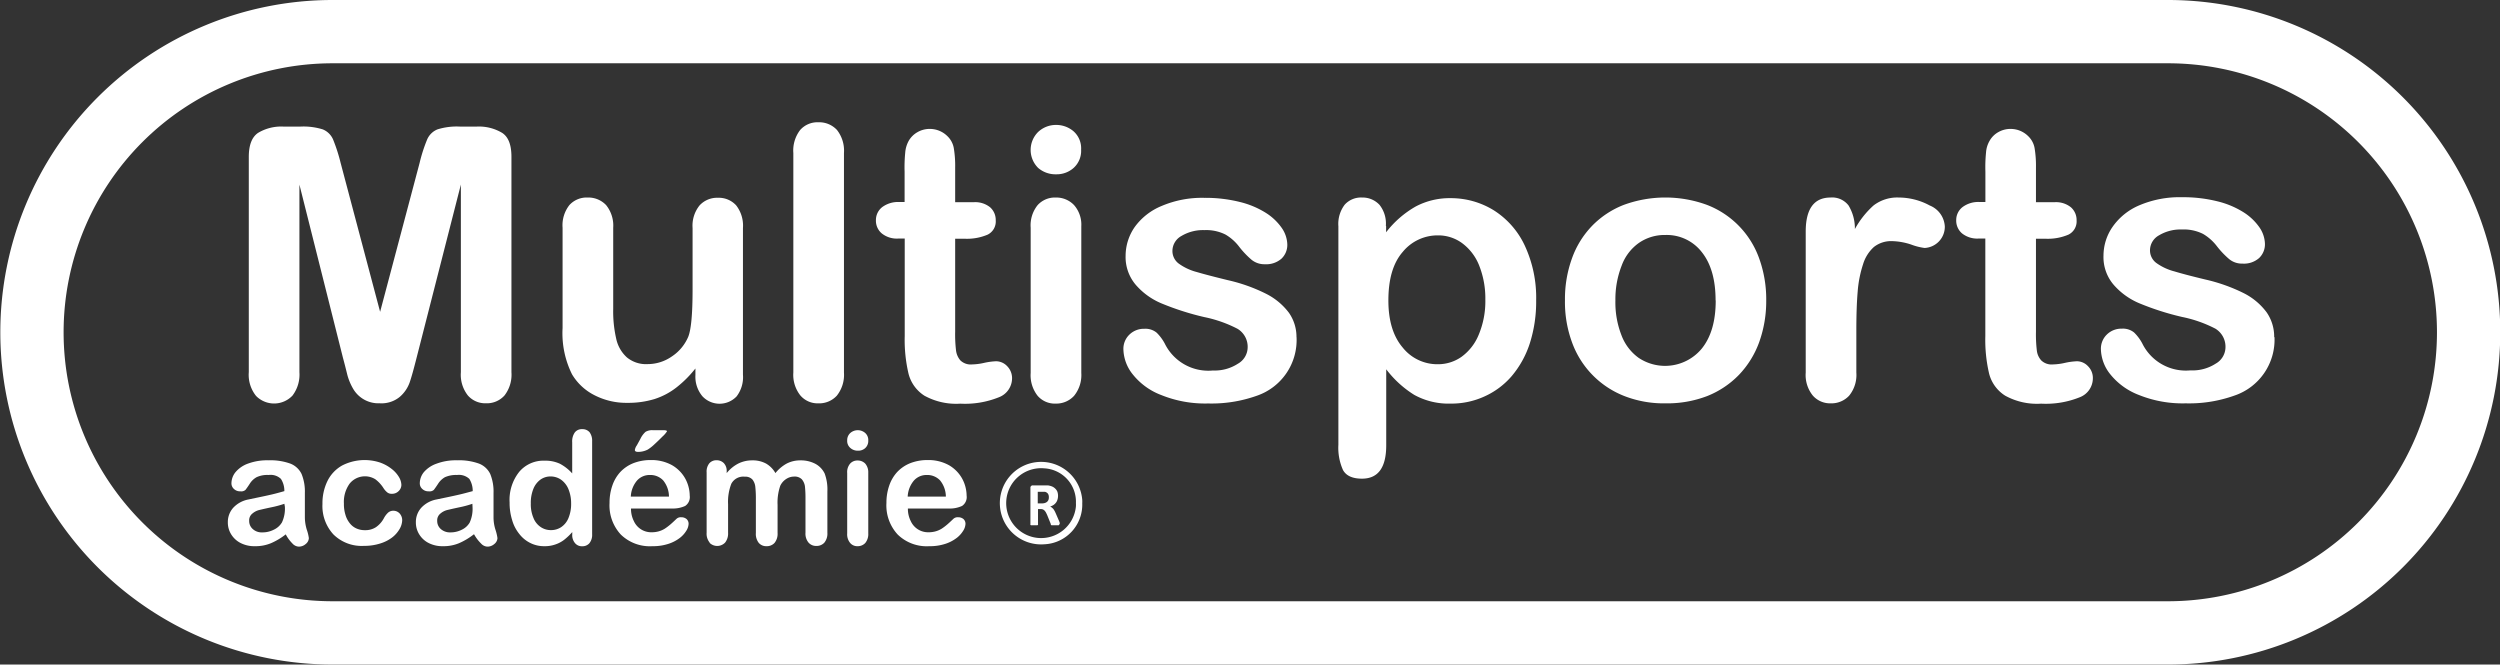 <svg id="Calque_1" data-name="Calque 1" xmlns="http://www.w3.org/2000/svg" viewBox="0 0 395.01 105"><rect x="0" y="0" width="395.01" height="105" fill="#333333" stroke="none"/><g id="Rectangle_5" data-name="Rectangle 5"><path id="Tracé_138" data-name="Tracé 138" d="M153,368.46H443A52.5,52.5,0,0,1,495.46,421v0h0a52.5,52.5,0,0,1-52.5,52.5H153A52.5,52.5,0,0,1,100.45,421h0a52.49,52.49,0,0,1,52.46-52.54Z" transform="translate(-100.45 -368.46)" style="fill:none"/><path id="Tracé_139" data-name="Tracé 139" d="M443,473.46H153a52.5,52.5,0,0,1,0-105H443a52.5,52.5,0,0,1,0,105Zm-290-95a42.5,42.5,0,0,0,0,85H443a42.5,42.5,0,0,0,0-85Z" transform="translate(-100.45 -368.46)" style="fill:#fff"/></g><g id="Multisports"><g id="Groupe_19" data-name="Groupe 19"><path id="Tracé_140" data-name="Tracé 140" d="M154.64,425l-6.88-27.37v29.65a5.47,5.47,0,0,1-1.1,3.69,4,4,0,0,1-5.66.14l-.13-.14a5.33,5.33,0,0,1-1.11-3.71v-34c0-1.88.49-3.14,1.46-3.8a7.09,7.09,0,0,1,4-1h2.69a10.32,10.32,0,0,1,3.53.44,3,3,0,0,1,1.63,1.58,26.88,26.88,0,0,1,1.2,3.72l6.24,23.53,6.24-23.53a24.43,24.43,0,0,1,1.2-3.72,3,3,0,0,1,1.63-1.58,10.26,10.26,0,0,1,3.53-.44h2.69a7.13,7.13,0,0,1,4,1c1,.66,1.46,1.92,1.46,3.8v34a5.37,5.37,0,0,1-1.1,3.69,3.74,3.74,0,0,1-2.94,1.23,3.64,3.64,0,0,1-2.84-1.23,5.28,5.28,0,0,1-1.11-3.69V397.62l-7,27.38c-.45,1.77-.81,3.08-1.1,3.91a5.38,5.38,0,0,1-1.57,2.27,4.54,4.54,0,0,1-3.16,1,4.62,4.62,0,0,1-4.22-2.34,8.8,8.8,0,0,1-.92-2.27C155.1,426.75,154.88,425.88,154.64,425Z" transform="translate(-100.45 -368.46)" style="fill:#fff"/><path id="Tracé_141" data-name="Tracé 141" d="M210.33,427.68v-1a17.74,17.74,0,0,1-3,3,11.17,11.17,0,0,1-3.46,1.83,14.15,14.15,0,0,1-4.28.6,11,11,0,0,1-5.2-1.2,8.67,8.67,0,0,1-3.56-3.31,14.59,14.59,0,0,1-1.49-7.32V404.45a5.16,5.16,0,0,1,1.08-3.59,3.69,3.69,0,0,1,2.87-1.19,3.86,3.86,0,0,1,2.93,1.2,5.15,5.15,0,0,1,1.12,3.58v12.8a19.28,19.28,0,0,0,.46,4.67,5.55,5.55,0,0,0,1.69,3,4.74,4.74,0,0,0,3.3,1.07,6.66,6.66,0,0,0,3.8-1.2,7,7,0,0,0,2.61-3.13q.68-1.71.68-7.45v-9.72a5.1,5.1,0,0,1,1.11-3.58,3.76,3.76,0,0,1,2.9-1.2,3.72,3.72,0,0,1,2.87,1.19,5.21,5.21,0,0,1,1.08,3.59v23.17a5,5,0,0,1-1,3.43,3.71,3.71,0,0,1-5.39,0,4.8,4.8,0,0,1-1.12-3.37Z" transform="translate(-100.45 -368.46)" style="fill:#fff"/><path id="Tracé_142" data-name="Tracé 142" d="M225.8,427.33V392.64a5.32,5.32,0,0,1,1.07-3.63,3.64,3.64,0,0,1,2.89-1.23,3.83,3.83,0,0,1,2.93,1.21,5.29,5.29,0,0,1,1.11,3.65v34.69a5.27,5.27,0,0,1-1.13,3.65,3.77,3.77,0,0,1-2.91,1.21,3.59,3.59,0,0,1-2.86-1.26,5.24,5.24,0,0,1-1.1-3.6Z" transform="translate(-100.45 -368.46)" style="fill:#fff"/><path id="Tracé_143" data-name="Tracé 143" d="M242.5,400.38h.88v-4.81a23.14,23.14,0,0,1,.1-3,4.52,4.52,0,0,1,.57-1.89,3.67,3.67,0,0,1,1.35-1.33,3.86,3.86,0,0,1,2-.52,3.94,3.94,0,0,1,2.75,1.15,3.44,3.44,0,0,1,1,1.86,17.18,17.18,0,0,1,.22,3.12v5.45h2.93a3.74,3.74,0,0,1,2.59.8,2.68,2.68,0,0,1,.89,2.07,2.32,2.32,0,0,1-1.27,2.25,8.33,8.33,0,0,1-3.65.65h-1.49v14.7a21.43,21.43,0,0,0,.13,2.89,2.92,2.92,0,0,0,.7,1.64,2.35,2.35,0,0,0,1.86.63,9.52,9.52,0,0,0,1.91-.25,10.64,10.64,0,0,1,1.87-.25,2.43,2.43,0,0,1,1.75.78,2.69,2.69,0,0,1,.77,1.92,3.22,3.22,0,0,1-2.11,3,14.3,14.3,0,0,1-6.06,1,10.39,10.39,0,0,1-5.68-1.26A5.82,5.82,0,0,1,244,427.5a23.36,23.36,0,0,1-.6-5.95v-15.4h-1a3.79,3.79,0,0,1-2.64-.82,2.62,2.62,0,0,1-.91-2.08,2.58,2.58,0,0,1,1-2.07,4.2,4.2,0,0,1,2.68-.8Z" transform="translate(-100.45 -368.46)" style="fill:#fff"/><path id="Tracé_144" data-name="Tracé 144" d="M267.35,396a4.19,4.19,0,0,1-2.86-1,4,4,0,0,1,0-5.7,4.1,4.1,0,0,1,2.83-1.1,4.22,4.22,0,0,1,2.75,1,3.59,3.59,0,0,1,1.2,2.9,3.63,3.63,0,0,1-1.17,2.88A4,4,0,0,1,267.35,396Zm3.95,8.26v23.12a5.21,5.21,0,0,1-1.14,3.62,3.82,3.82,0,0,1-2.9,1.23A3.59,3.59,0,0,1,264.4,431a5.24,5.24,0,0,1-1.1-3.6V404.45a5.1,5.1,0,0,1,1.1-3.58,3.68,3.68,0,0,1,2.86-1.2,3.88,3.88,0,0,1,2.9,1.2,4.68,4.68,0,0,1,1.14,3.34Z" transform="translate(-100.45 -368.46)" style="fill:#fff"/><path id="Tracé_145" data-name="Tracé 145" d="M305.31,421.73A9.3,9.3,0,0,1,299,431a21.27,21.27,0,0,1-7.66,1.21,18.42,18.42,0,0,1-7.38-1.32,10.5,10.5,0,0,1-4.54-3.29,6.56,6.56,0,0,1-1.47-4,3.11,3.11,0,0,1,.94-2.26,3.26,3.26,0,0,1,2.37-.93,2.79,2.79,0,0,1,1.94.61,7,7,0,0,1,1.29,1.73,7.67,7.67,0,0,0,7.61,4.25,6.72,6.72,0,0,0,3.94-1.07,3,3,0,0,0,1.54-2.45,3.32,3.32,0,0,0-1.6-3.07,20.14,20.14,0,0,0-5.25-1.85,42.85,42.85,0,0,1-6.73-2.15,10.94,10.94,0,0,1-4.14-3,6.77,6.77,0,0,1-1.56-4.54,8,8,0,0,1,1.44-4.54A9.83,9.83,0,0,1,284,401a16.31,16.31,0,0,1,6.76-1.28,22.35,22.35,0,0,1,5.58.65,13.88,13.88,0,0,1,4.13,1.73,8.73,8.73,0,0,1,2.52,2.4,4.79,4.79,0,0,1,.86,2.58,3,3,0,0,1-.92,2.25,3.65,3.65,0,0,1-2.62.88,3.19,3.19,0,0,1-2.1-.7,13.77,13.77,0,0,1-2-2.11,7.37,7.37,0,0,0-2.13-1.88,6.8,6.8,0,0,0-3.34-.7,6.62,6.62,0,0,0-3.61.92,2.71,2.71,0,0,0-1.43,2.3,2.47,2.47,0,0,0,1,2.07,8.5,8.5,0,0,0,2.84,1.33c1.19.35,2.84.78,4.93,1.29a26.33,26.33,0,0,1,6.07,2.17,10.28,10.28,0,0,1,3.58,3,6.64,6.64,0,0,1,1.18,3.83Z" transform="translate(-100.45 -368.46)" style="fill:#fff"/><path id="Tracé_146" data-name="Tracé 146" d="M319.46,404.16v1a15.7,15.7,0,0,1,4.69-4.08,11.45,11.45,0,0,1,5.51-1.31,12.87,12.87,0,0,1,6.8,1.91,13.19,13.19,0,0,1,4.9,5.56,19.49,19.49,0,0,1,1.81,8.67,21.69,21.69,0,0,1-1,6.79,15.3,15.3,0,0,1-2.86,5.18A12.32,12.32,0,0,1,335,431.1a12.53,12.53,0,0,1-5.32,1.13,11.22,11.22,0,0,1-5.76-1.37,16.5,16.5,0,0,1-4.44-4.05v12c0,3.52-1.27,5.28-3.83,5.28-1.51,0-2.5-.46-3-1.36a8.59,8.59,0,0,1-.73-4V404.21a5,5,0,0,1,1-3.41,3.46,3.46,0,0,1,2.73-1.13,3.65,3.65,0,0,1,2.77,1.16,4.76,4.76,0,0,1,1,3.33Zm15.68,11.63a14.08,14.08,0,0,0-1-5.44,8.07,8.07,0,0,0-2.68-3.48,6.37,6.37,0,0,0-3.79-1.22,7.12,7.12,0,0,0-5.58,2.61c-1.52,1.74-2.27,4.29-2.27,7.67,0,3.19.75,5.66,2.25,7.43a7,7,0,0,0,5.6,2.65,6.43,6.43,0,0,0,3.69-1.16,8.07,8.07,0,0,0,2.72-3.47A13.73,13.73,0,0,0,335.14,415.79Z" transform="translate(-100.45 -368.46)" style="fill:#fff"/><path id="Tracé_147" data-name="Tracé 147" d="M379.52,415.93a19.17,19.17,0,0,1-1.11,6.59,14.72,14.72,0,0,1-3.22,5.19,14.38,14.38,0,0,1-5,3.33,17.68,17.68,0,0,1-6.59,1.15,17.17,17.17,0,0,1-6.54-1.17,14.33,14.33,0,0,1-8.24-8.51,18.46,18.46,0,0,1-1.1-6.58,18.88,18.88,0,0,1,1.11-6.65,14.29,14.29,0,0,1,3.19-5.15,14.12,14.12,0,0,1,5-3.3,19.12,19.12,0,0,1,13.13,0,14.15,14.15,0,0,1,8.27,8.5A19,19,0,0,1,379.52,415.93Zm-8,0c0-3.26-.72-5.79-2.16-7.61a7,7,0,0,0-5.78-2.73,7.12,7.12,0,0,0-4.13,1.22,7.54,7.54,0,0,0-2.76,3.59,14.53,14.53,0,0,0-1,5.53,14.26,14.26,0,0,0,.95,5.48,7.75,7.75,0,0,0,2.72,3.59,7.52,7.52,0,0,0,10-1.49c1.46-1.83,2.18-4.35,2.18-7.58Z" transform="translate(-100.45 -368.46)" style="fill:#fff"/><path id="Tracé_148" data-name="Tracé 148" d="M393.76,420.65v6.68a5.17,5.17,0,0,1-1.14,3.65,3.8,3.8,0,0,1-2.9,1.21,3.64,3.64,0,0,1-2.84-1.23,5.17,5.17,0,0,1-1.12-3.63V405.06q0-5.37,3.9-5.39a3.26,3.26,0,0,1,2.87,1.26,7,7,0,0,1,1,3.72,14.09,14.09,0,0,1,2.94-3.72,6.13,6.13,0,0,1,4-1.26,10.34,10.34,0,0,1,4.89,1.26,3.79,3.79,0,0,1,2.38,3.34,3.36,3.36,0,0,1-3.2,3.37,9.56,9.56,0,0,1-2.12-.54,10.24,10.24,0,0,0-3-.54,4.4,4.4,0,0,0-2.88.92,6,6,0,0,0-1.72,2.74,18.17,18.17,0,0,0-.85,4.32Q393.76,417,393.76,420.65Z" transform="translate(-100.45 -368.46)" style="fill:#fff"/><path id="Tracé_149" data-name="Tracé 149" d="M413.27,400.38h.88v-4.81a23.14,23.14,0,0,1,.1-3,4.26,4.26,0,0,1,.58-1.89,3.56,3.56,0,0,1,1.34-1.33,3.86,3.86,0,0,1,2-.52,3.94,3.94,0,0,1,2.75,1.15,3.44,3.44,0,0,1,1,1.86,17.18,17.18,0,0,1,.22,3.12v5.45h2.93a3.74,3.74,0,0,1,2.59.8,2.67,2.67,0,0,1,.9,2.07,2.33,2.33,0,0,1-1.28,2.25,8.33,8.33,0,0,1-3.65.65h-1.49v14.7a21.43,21.43,0,0,0,.13,2.89,2.8,2.8,0,0,0,.71,1.64,2.35,2.35,0,0,0,1.86.63,9.43,9.43,0,0,0,1.9-.25,10.63,10.63,0,0,1,1.88-.25,2.41,2.41,0,0,1,1.74.78,2.61,2.61,0,0,1,.77,1.92,3.22,3.22,0,0,1-2.1,3,14.32,14.32,0,0,1-6.07,1,10.39,10.39,0,0,1-5.68-1.26,5.82,5.82,0,0,1-2.54-3.48,23.36,23.36,0,0,1-.6-5.95v-15.4h-1.05a3.84,3.84,0,0,1-2.64-.82,2.65,2.65,0,0,1-.91-2.08,2.58,2.58,0,0,1,1-2.07,4.15,4.15,0,0,1,2.73-.8Z" transform="translate(-100.45 -368.46)" style="fill:#fff"/><path id="Tracé_150" data-name="Tracé 150" d="M459.83,421.73a9.32,9.32,0,0,1-6.38,9.25,21.27,21.27,0,0,1-7.66,1.21,18.42,18.42,0,0,1-7.38-1.32,10.64,10.64,0,0,1-4.54-3.29,6.56,6.56,0,0,1-1.47-4,3.11,3.11,0,0,1,.94-2.26,3.26,3.26,0,0,1,2.37-.93,2.79,2.79,0,0,1,1.94.61,7,7,0,0,1,1.29,1.73,7.67,7.67,0,0,0,7.61,4.25,6.74,6.74,0,0,0,4-1.07,3,3,0,0,0,1.53-2.45,3.34,3.34,0,0,0-1.59-3.07,20.08,20.08,0,0,0-5.26-1.85,42.85,42.85,0,0,1-6.73-2.15,11,11,0,0,1-4.14-3,6.71,6.71,0,0,1-1.55-4.54,8,8,0,0,1,1.43-4.54,9.81,9.81,0,0,1,4.23-3.41,16.31,16.31,0,0,1,6.76-1.28,22.35,22.35,0,0,1,5.58.65,13.88,13.88,0,0,1,4.13,1.73,8.73,8.73,0,0,1,2.52,2.4,4.79,4.79,0,0,1,.86,2.58,3,3,0,0,1-.92,2.25,3.61,3.61,0,0,1-2.62.88,3.17,3.17,0,0,1-2.1-.7,13.77,13.77,0,0,1-2-2.11,7.54,7.54,0,0,0-2.14-1.88,6.8,6.8,0,0,0-3.34-.7,6.62,6.62,0,0,0-3.61.92,2.71,2.71,0,0,0-1.43,2.3,2.47,2.47,0,0,0,1,2.07,8.55,8.55,0,0,0,2.85,1.33q1.79.54,4.92,1.29a27.06,27.06,0,0,1,6.08,2.17,10.24,10.24,0,0,1,3.57,3,6.73,6.73,0,0,1,1.2,3.93Z" transform="translate(-100.45 -368.46)" style="fill:#fff"/></g></g><g id="académie"><g id="Groupe_20" data-name="Groupe 20"><path id="Tracé_151" data-name="Tracé 151" d="M145.6,452.89a10.52,10.52,0,0,1-2.34,1.4,6.33,6.33,0,0,1-2.54.47,4.72,4.72,0,0,1-2.25-.5,3.71,3.71,0,0,1-1.49-1.37,3.51,3.51,0,0,1-.53-1.89,3.35,3.35,0,0,1,.87-2.33,4.37,4.37,0,0,1,2.38-1.29l1.57-.33c.84-.17,1.56-.33,2.16-.47s1.25-.32,1.95-.52a3.48,3.48,0,0,0-.54-1.93,2.36,2.36,0,0,0-1.94-.62,4,4,0,0,0-1.91.35,3,3,0,0,0-1.1,1.07c-.21.32-.42.63-.65.93a1,1,0,0,1-.81.23,1.36,1.36,0,0,1-1-.36,1.17,1.17,0,0,1-.41-.93,2.82,2.82,0,0,1,.62-1.71,4.6,4.6,0,0,1,1.94-1.36,8.75,8.75,0,0,1,3.29-.54,9.22,9.22,0,0,1,3.45.52,3.29,3.29,0,0,1,1.78,1.64,7.34,7.34,0,0,1,.52,3v3.82a6.79,6.79,0,0,0,.31,2,6.77,6.77,0,0,1,.32,1.31,1.25,1.25,0,0,1-.49.93,1.63,1.63,0,0,1-1.09.42,1.41,1.41,0,0,1-1-.48A5.91,5.91,0,0,1,145.6,452.89Zm-.22-4.83a15.94,15.94,0,0,1-2.13.57c-.94.2-1.58.35-1.94.44a2.65,2.65,0,0,0-1,.55,1.36,1.36,0,0,0-.49,1.14,1.67,1.67,0,0,0,.57,1.29,2.07,2.07,0,0,0,1.5.53,3.91,3.91,0,0,0,1.83-.43A2.93,2.93,0,0,0,145,451a5.08,5.08,0,0,0,.46-2.49Z" transform="translate(-100.45 -368.46)" style="fill:#fff"/><path id="Tracé_152" data-name="Tracé 152" d="M164,450.64a2.91,2.91,0,0,1-.37,1.33,4.63,4.63,0,0,1-1.14,1.35,6,6,0,0,1-1.92,1,8.3,8.3,0,0,1-2.61.39,6.35,6.35,0,0,1-4.82-1.8,6.61,6.61,0,0,1-1.74-4.83,8,8,0,0,1,.79-3.62,5.7,5.7,0,0,1,2.3-2.44,7.78,7.78,0,0,1,6-.48,6.39,6.39,0,0,1,1.83,1,4.64,4.64,0,0,1,1.15,1.27,2.57,2.57,0,0,1,.4,1.26,1.36,1.36,0,0,1-.45,1,1.45,1.45,0,0,1-1.08.41,1.07,1.07,0,0,1-.69-.21,2.86,2.86,0,0,1-.61-.69,5.31,5.31,0,0,0-1.28-1.39,3.11,3.11,0,0,0-4.07.69,4.93,4.93,0,0,0-.9,3.15,5.6,5.6,0,0,0,.23,1.73,3.76,3.76,0,0,0,.67,1.34,2.74,2.74,0,0,0,1.06.85,3.2,3.2,0,0,0,1.37.28,3.06,3.06,0,0,0,1.71-.46,4,4,0,0,0,1.27-1.42,3.33,3.33,0,0,1,.66-.88,1.22,1.22,0,0,1,.86-.31,1.33,1.33,0,0,1,1,.46A1.59,1.59,0,0,1,164,450.64Z" transform="translate(-100.45 -368.46)" style="fill:#fff"/><path id="Tracé_153" data-name="Tracé 153" d="M175.31,452.89a10.52,10.52,0,0,1-2.34,1.4,6.31,6.31,0,0,1-2.53.47,4.76,4.76,0,0,1-2.26-.5,3.71,3.71,0,0,1-1.49-1.37,3.51,3.51,0,0,1-.53-1.89,3.35,3.35,0,0,1,.87-2.33,4.37,4.37,0,0,1,2.38-1.29l1.58-.33c.83-.17,1.55-.33,2.15-.47s1.25-.32,2-.52a3.56,3.56,0,0,0-.53-1.93,2.41,2.41,0,0,0-1.95-.62,4.3,4.3,0,0,0-1.91.35,3.13,3.13,0,0,0-1.1,1.07c-.21.32-.42.63-.65.93a1,1,0,0,1-.81.23,1.36,1.36,0,0,1-1-.36,1.17,1.17,0,0,1-.41-.93,2.82,2.82,0,0,1,.62-1.71,4.62,4.62,0,0,1,2-1.36,8.7,8.7,0,0,1,3.28-.54,9.22,9.22,0,0,1,3.45.52,3.29,3.29,0,0,1,1.78,1.64,7.34,7.34,0,0,1,.52,3v3.82a6.43,6.43,0,0,0,.31,2,7.55,7.55,0,0,1,.31,1.31,1.25,1.25,0,0,1-.49.93,1.63,1.63,0,0,1-1.09.42,1.41,1.41,0,0,1-1-.48,6.33,6.33,0,0,1-1.11-1.46Zm-.22-4.83a15.94,15.94,0,0,1-2.13.57c-.93.2-1.58.35-1.94.44a2.65,2.65,0,0,0-1,.55,1.36,1.36,0,0,0-.49,1.14,1.67,1.67,0,0,0,.57,1.29,2.16,2.16,0,0,0,1.5.53,3.91,3.91,0,0,0,1.83-.43,2.83,2.83,0,0,0,1.23-1.12,5.19,5.19,0,0,0,.45-2.49Z" transform="translate(-100.45 -368.46)" style="fill:#fff"/><path id="Tracé_154" data-name="Tracé 154" d="M190.87,452.86v-.33a9.18,9.18,0,0,1-1.32,1.25,4.78,4.78,0,0,1-1.42.73,5,5,0,0,1-1.67.25,4.81,4.81,0,0,1-2.21-.5,5,5,0,0,1-1.76-1.45,6.1,6.1,0,0,1-1.13-2.21,9.08,9.08,0,0,1-.39-2.74A7.1,7.1,0,0,1,182.5,443a5,5,0,0,1,4-1.75,5.4,5.4,0,0,1,2.43.49,7.09,7.09,0,0,1,1.93,1.52v-4.92a2.44,2.44,0,0,1,.41-1.55,1.38,1.38,0,0,1,1.17-.52,1.46,1.46,0,0,1,1.16.48,2.25,2.25,0,0,1,.41,1.42v14.7a2.09,2.09,0,0,1-.44,1.43,1.44,1.44,0,0,1-1.13.47,1.39,1.39,0,0,1-1.13-.49A1.94,1.94,0,0,1,190.87,452.86ZM184.32,448a5.5,5.5,0,0,0,.42,2.3,3.08,3.08,0,0,0,1.15,1.44,2.84,2.84,0,0,0,1.6.48,2.87,2.87,0,0,0,1.61-.46,3.15,3.15,0,0,0,1.15-1.4,5.76,5.76,0,0,0,.44-2.36,5.83,5.83,0,0,0-.44-2.29,3.44,3.44,0,0,0-1.17-1.47,2.91,2.91,0,0,0-1.61-.5,2.73,2.73,0,0,0-1.64.51,3.36,3.36,0,0,0-1.12,1.49,5.82,5.82,0,0,0-.39,2.26Z" transform="translate(-100.45 -368.46)" style="fill:#fff"/><path id="Tracé_155" data-name="Tracé 155" d="M206.67,448.81h-6.52a4.32,4.32,0,0,0,.46,2,3,3,0,0,0,2.81,1.75,4.08,4.08,0,0,0,1.09-.14,3.72,3.72,0,0,0,1-.44,8.82,8.82,0,0,0,.86-.65c.26-.22.59-.53,1-.92a1,1,0,0,1,.73-.22,1.26,1.26,0,0,1,.83.28,1,1,0,0,1,.32.79,2.2,2.2,0,0,1-.36,1.06,4.2,4.2,0,0,1-1.06,1.16,6,6,0,0,1-1.8.92,7.76,7.76,0,0,1-2.48.36,6.57,6.57,0,0,1-5-1.83,6.77,6.77,0,0,1-1.79-5,8.23,8.23,0,0,1,.44-2.74,6.05,6.05,0,0,1,1.28-2.17,5.77,5.77,0,0,1,2.08-1.39,7.45,7.45,0,0,1,2.73-.48,6.69,6.69,0,0,1,3.36.82,5.58,5.58,0,0,1,2.09,2.14,5.75,5.75,0,0,1,.69,2.66,1.68,1.68,0,0,1-.72,1.63,4.63,4.63,0,0,1-2,.41Zm-6.52-1.89h6a4.11,4.11,0,0,0-.92-2.56,2.79,2.79,0,0,0-2.11-.85,2.66,2.66,0,0,0-2,.86,4.2,4.2,0,0,0-1,2.55Zm3.42-10.49h1.64q.63,0,.63.18a3.79,3.79,0,0,1-.69.8c-.45.46-.91.9-1.38,1.33a6.19,6.19,0,0,1-1,.77,3.39,3.39,0,0,1-1.49.35c-.35,0-.52-.1-.52-.3a1.69,1.69,0,0,1,.31-.73l.55-1a3.6,3.6,0,0,1,.83-1.14,2.06,2.06,0,0,1,1.12-.26Z" transform="translate(-100.45 -368.46)" style="fill:#fff"/><path id="Tracé_156" data-name="Tracé 156" d="M223.31,448.23v4.44a2.26,2.26,0,0,1-.48,1.57,1.64,1.64,0,0,1-1.26.52,1.55,1.55,0,0,1-1.23-.52,2.28,2.28,0,0,1-.46-1.57v-5.31a16.73,16.73,0,0,0-.09-2,2.2,2.2,0,0,0-.46-1.14,1.51,1.51,0,0,0-1.2-.44A2.13,2.13,0,0,0,216,444.9a7.86,7.86,0,0,0-.51,3.22v4.51a2.3,2.3,0,0,1-.47,1.56,1.72,1.72,0,0,1-2.44.05l0-.05a2.2,2.2,0,0,1-.48-1.56v-9.54a2.06,2.06,0,0,1,.43-1.43,1.48,1.48,0,0,1,1.14-.48,1.58,1.58,0,0,1,1.14.45,1.74,1.74,0,0,1,.46,1.27v.31a5.71,5.71,0,0,1,1.86-1.52,4.87,4.87,0,0,1,2.19-.49,4.4,4.4,0,0,1,2.16.5,4,4,0,0,1,1.49,1.51,5.9,5.9,0,0,1,1.81-1.52,4.64,4.64,0,0,1,2.14-.49,4.94,4.94,0,0,1,2.35.54,3.45,3.45,0,0,1,1.48,1.54,7.25,7.25,0,0,1,.43,2.84v6.51a2.26,2.26,0,0,1-.48,1.57,1.64,1.64,0,0,1-1.26.52,1.57,1.57,0,0,1-1.24-.53,2.2,2.2,0,0,1-.48-1.56V447a16.51,16.51,0,0,0-.09-1.72,2.21,2.21,0,0,0-.49-1.09,1.6,1.6,0,0,0-1.23-.43,2.28,2.28,0,0,0-1.25.39,2.59,2.59,0,0,0-.92,1.05A8.11,8.11,0,0,0,223.31,448.23Z" transform="translate(-100.45 -368.46)" style="fill:#fff"/><path id="Tracé_157" data-name="Tracé 157" d="M236,439.67a1.73,1.73,0,0,1-1.19-.43,1.46,1.46,0,0,1-.5-1.21,1.51,1.51,0,0,1,.51-1.17,1.79,1.79,0,0,1,2.32,0,1.49,1.49,0,0,1,.5,1.21,1.53,1.53,0,0,1-.49,1.2A1.62,1.62,0,0,1,236,439.67Zm1.64,3.44v9.63a2.2,2.2,0,0,1-.47,1.51,1.61,1.61,0,0,1-1.21.51,1.46,1.46,0,0,1-1.19-.52,2.13,2.13,0,0,1-.46-1.5v-9.53a2.06,2.06,0,0,1,.46-1.49,1.52,1.52,0,0,1,1.19-.5,1.64,1.64,0,0,1,1.21.5,2.08,2.08,0,0,1,.47,1.39Z" transform="translate(-100.45 -368.46)" style="fill:#fff"/><path id="Tracé_158" data-name="Tracé 158" d="M250.42,448.81H243.9a4.32,4.32,0,0,0,.46,2,3,3,0,0,0,2.81,1.75,4.08,4.08,0,0,0,1.09-.14,3.72,3.72,0,0,0,1-.44,8.82,8.82,0,0,0,.86-.65c.26-.22.59-.53,1-.92a1,1,0,0,1,.73-.22,1.26,1.26,0,0,1,.83.28,1,1,0,0,1,.32.79,2.2,2.2,0,0,1-.36,1.06,4.2,4.2,0,0,1-1.06,1.16,6,6,0,0,1-1.8.92,7.76,7.76,0,0,1-2.48.36,6.57,6.57,0,0,1-5-1.83,6.77,6.77,0,0,1-1.79-5,8.23,8.23,0,0,1,.44-2.74,6.05,6.05,0,0,1,1.28-2.17,5.77,5.77,0,0,1,2.08-1.39,7.45,7.45,0,0,1,2.73-.48,6.69,6.69,0,0,1,3.36.82,5.58,5.58,0,0,1,2.09,2.14,5.75,5.75,0,0,1,.69,2.66,1.68,1.68,0,0,1-.72,1.63A4.63,4.63,0,0,1,250.42,448.81Zm-6.52-1.89h6a4.11,4.11,0,0,0-.92-2.56,2.79,2.79,0,0,0-2.11-.85,2.66,2.66,0,0,0-2,.86,4.2,4.2,0,0,0-1,2.55Z" transform="translate(-100.45 -368.46)" style="fill:#fff"/></g></g><g id="R"><g id="Groupe_21" data-name="Groupe 21"><path id="Tracé_159" data-name="Tracé 159" d="M267.83,451.29a.15.15,0,0,1-.12.16h-1.12a.18.18,0,0,1-.1-.07.17.17,0,0,1,0-.1l-.57-1.41c-.07-.16-.14-.3-.2-.42a1.73,1.73,0,0,0-.22-.31,1,1,0,0,0-.27-.19,1.19,1.19,0,0,0-.37-.06h-.4v2.4a.14.14,0,0,1,0,.09.17.17,0,0,1-.1.07h-1a.14.14,0,0,1-.1-.07.07.07,0,0,1,0-.09v-5.73a.37.37,0,0,1,.11-.31.38.38,0,0,1,.27-.1H266a2.81,2.81,0,0,1,.69.18,1.6,1.6,0,0,1,.51.35,1.41,1.41,0,0,1,.33.5,2.08,2.08,0,0,1,0,1.24,1.4,1.4,0,0,1-.24.47,1.61,1.61,0,0,1-.38.36,1.93,1.93,0,0,1-.53.24,2,2,0,0,1,.27.17l.24.23a3.45,3.45,0,0,1,.2.32c.07.13.13.26.19.4l.54,1.25.09.27a.77.77,0,0,1-.07.16ZM266.17,447a.9.9,0,0,0-.14-.53.83.83,0,0,0-.46-.3h-1.15V448h.66a1.59,1.59,0,0,0,.48-.07,1,1,0,0,0,.34-.19.84.84,0,0,0,.2-.28A1,1,0,0,0,266.17,447Z" transform="translate(-100.45 -368.46)" style="fill:#fff"/></g></g><g id="Ellipse_2" data-name="Ellipse 2"><ellipse id="Ellipse_10" data-name="Ellipse 10" cx="165" cy="79.5" rx="6" ry="6.5" style="fill:none"/><path id="Tracé_160" data-name="Tracé 160" d="M265.45,454.46a6.52,6.52,0,1,1,6-7,4.67,4.67,0,0,1,0,.52A6.27,6.27,0,0,1,265.45,454.46Zm0-12a5.52,5.52,0,1,0,5,6,4.53,4.53,0,0,0,0-.52A5.28,5.28,0,0,0,265.45,442.46Z" transform="translate(-100.45 -368.46)" style="fill:#fff"/></g></svg>